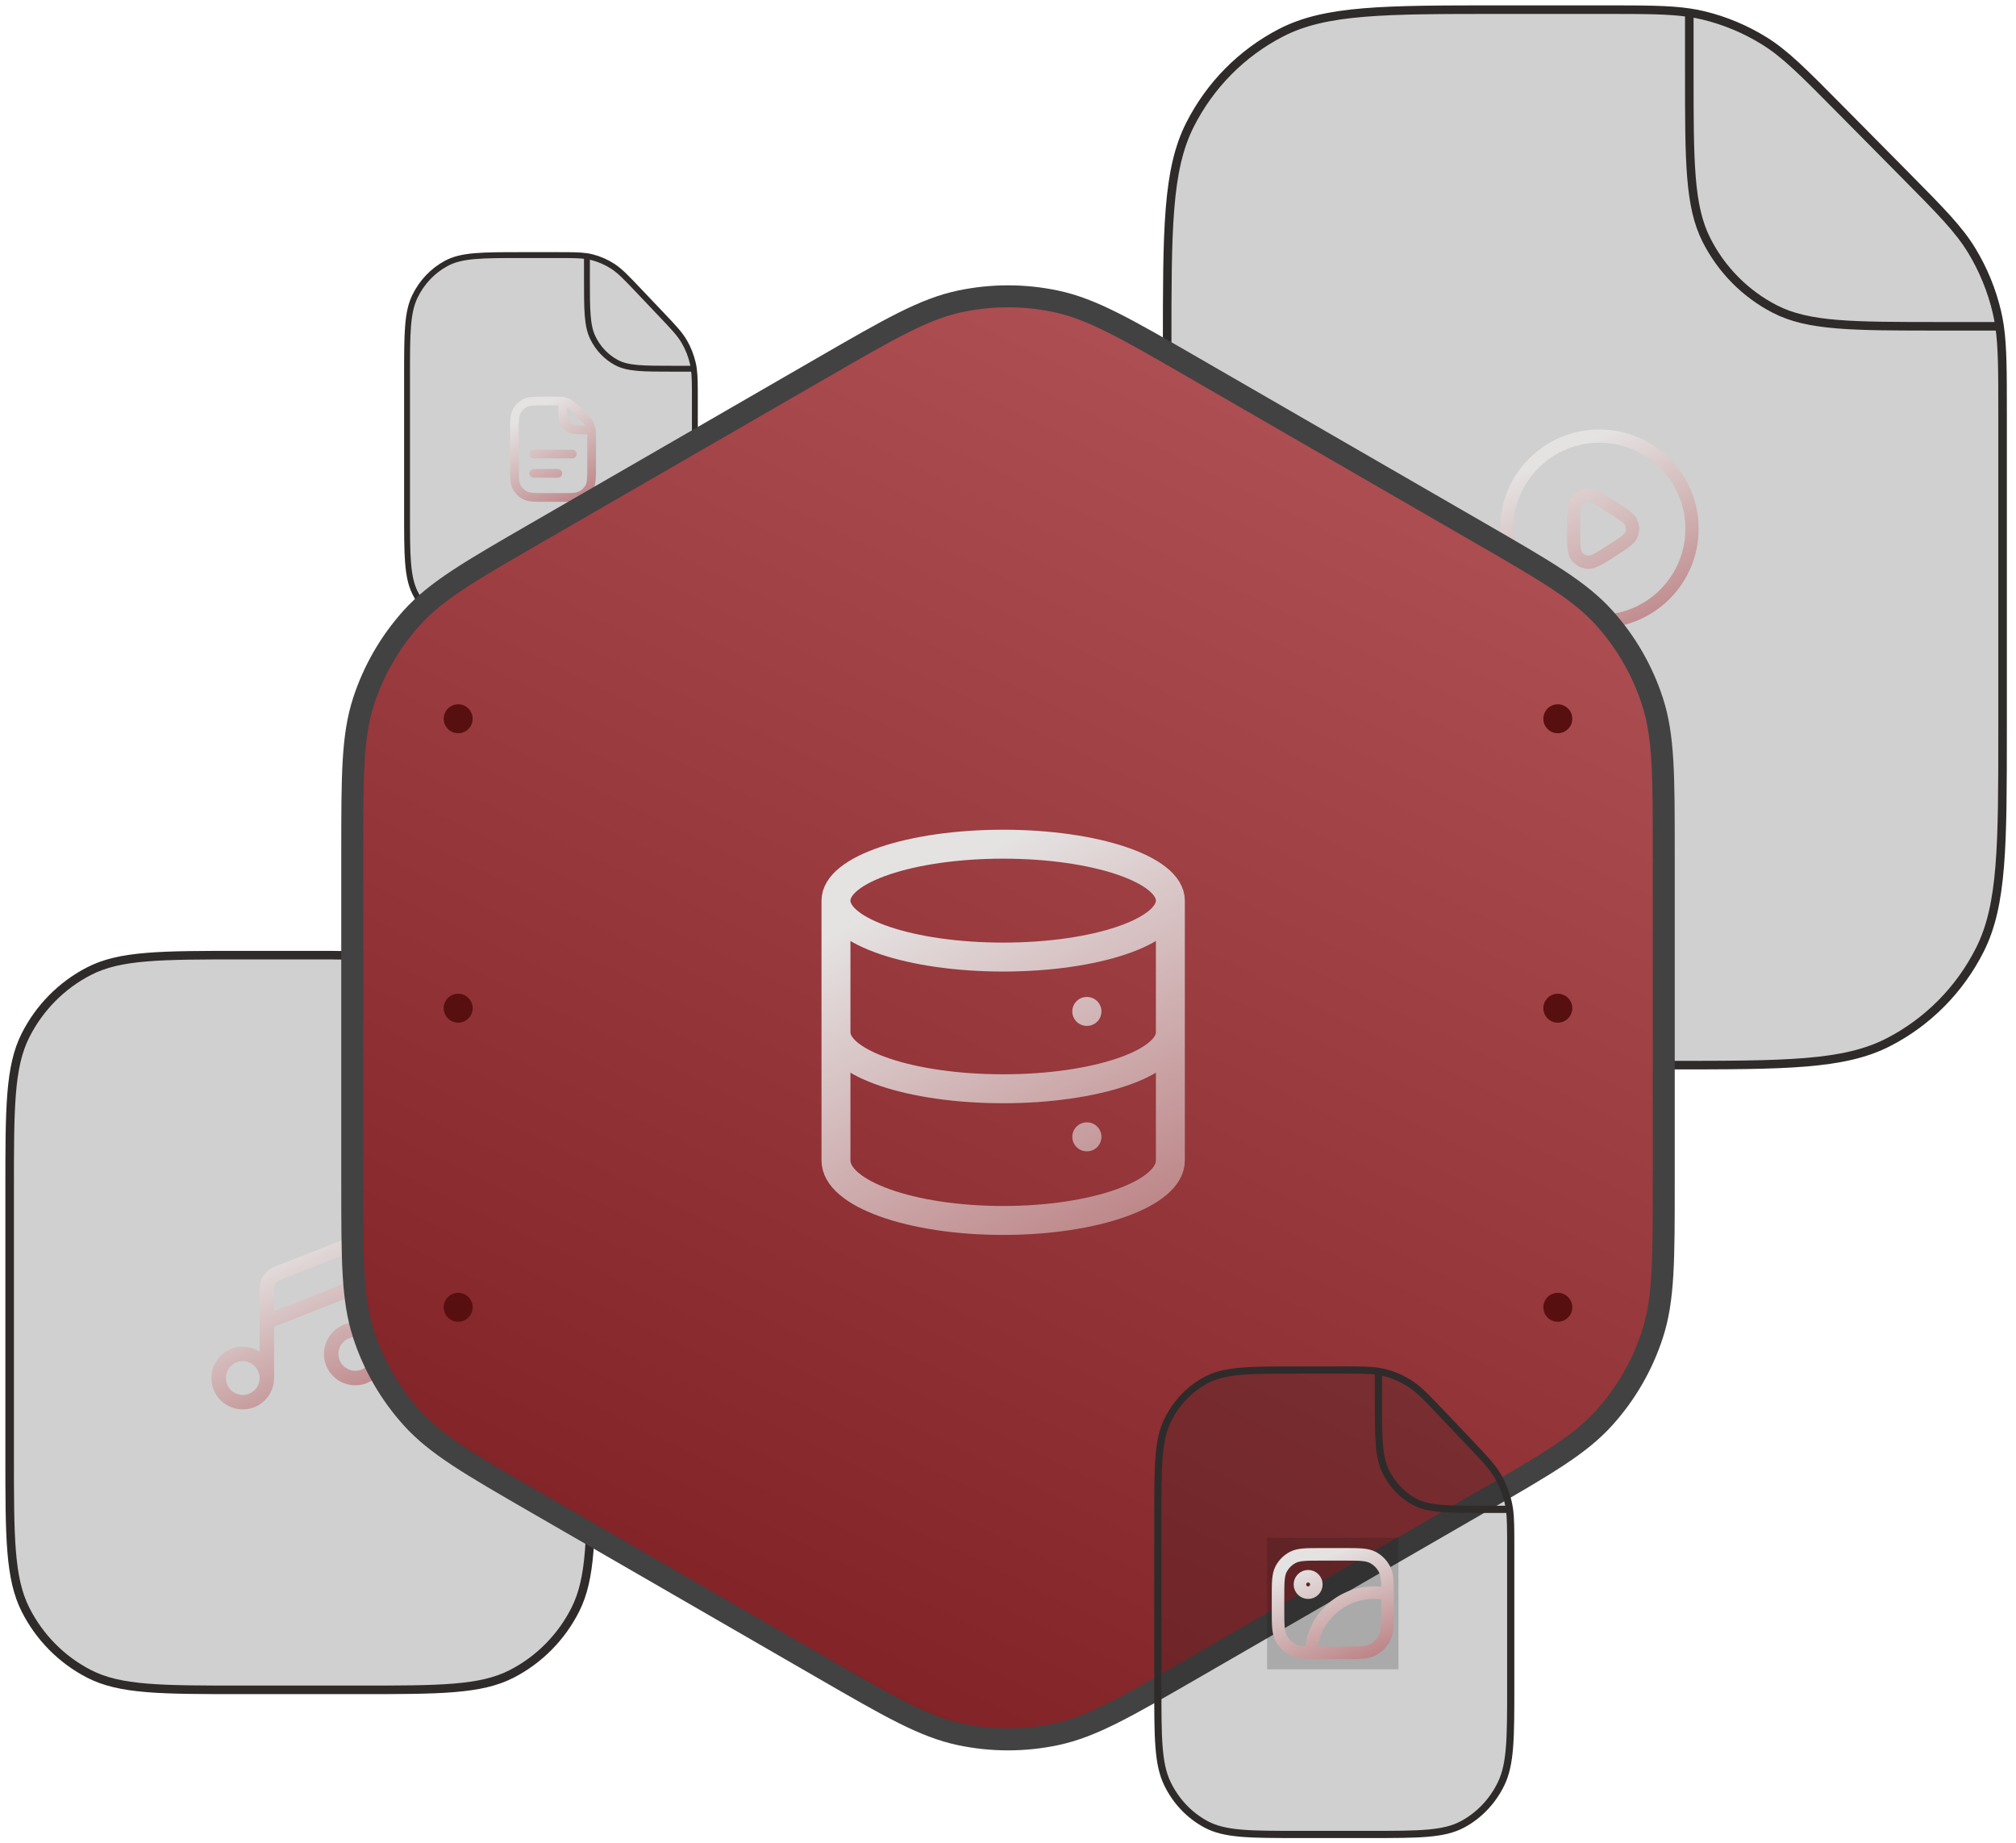 <svg width="209" height="191" viewBox="0 0 209 191" fill="none" xmlns="http://www.w3.org/2000/svg">
<defs>
<filter id="filter0_b_3761_8967" x="-3.099" y="94.901" width="68.485" height="84.35" filterUnits="userSpaceOnUse" color-interpolation-filters="sRGB">
<feFlood flood-opacity="0" result="BackgroundImageFix"/>
<feGaussianBlur in="BackgroundImageFix" stdDeviation="1.828"/>
<feComposite in2="SourceAlpha" operator="in" result="effect1_backgroundBlur_3761_8967"/>
<feBlend mode="normal" in="SourceGraphic" in2="effect1_backgroundBlur_3761_8967" result="shape"/>
</filter>
<filter id="filter1_b_3761_8967" x="106.559" y="-13.441" width="115.491" height="138.284" filterUnits="userSpaceOnUse" color-interpolation-filters="sRGB">
<feFlood flood-opacity="0" result="BackgroundImageFix"/>
<feGaussianBlur in="BackgroundImageFix" stdDeviation="6.999"/>
<feComposite in2="SourceAlpha" operator="in" result="effect1_backgroundBlur_3761_8967"/>
<feBlend mode="normal" in="SourceGraphic" in2="effect1_backgroundBlur_3761_8967" result="shape"/>
</filter>
<filter id="filter2_b_3761_8967" x="116.901" y="-3.099" width="94.807" height="117.599" filterUnits="userSpaceOnUse" color-interpolation-filters="sRGB">
<feFlood flood-opacity="0" result="BackgroundImageFix"/>
<feGaussianBlur in="BackgroundImageFix" stdDeviation="1.828"/>
<feComposite in2="SourceAlpha" operator="in" result="effect1_backgroundBlur_3761_8967"/>
<feBlend mode="normal" in="SourceGraphic" in2="effect1_backgroundBlur_3761_8967" result="shape"/>
</filter>
<filter id="filter3_b_3761_8967" x="39.387" y="23.628" width="35.463" height="44.885" filterUnits="userSpaceOnUse" color-interpolation-filters="sRGB">
<feFlood flood-opacity="0" result="BackgroundImageFix"/>
<feGaussianBlur in="BackgroundImageFix" stdDeviation="1.254"/>
<feComposite in2="SourceAlpha" operator="in" result="effect1_backgroundBlur_3761_8967"/>
<feBlend mode="normal" in="SourceGraphic" in2="effect1_backgroundBlur_3761_8967" result="shape"/>
</filter>
<filter id="filter4_b_3761_8967" x="26.004" y="20.2" width="156.992" height="170.6" filterUnits="userSpaceOnUse" color-interpolation-filters="sRGB">
<feFlood flood-opacity="0" result="BackgroundImageFix"/>
<feGaussianBlur in="BackgroundImageFix" stdDeviation="4.687"/>
<feComposite in2="SourceAlpha" operator="in" result="effect1_backgroundBlur_3761_8967"/>
<feBlend mode="normal" in="SourceGraphic" in2="effect1_backgroundBlur_3761_8967" result="shape"/>
</filter>
<filter id="filter5_i_3761_8967" x="85.166" y="85" width="37.666" height="42" filterUnits="userSpaceOnUse" color-interpolation-filters="sRGB">
<feFlood flood-opacity="0" result="BackgroundImageFix"/>
<feBlend mode="normal" in="SourceGraphic" in2="BackgroundImageFix" result="shape"/>
<feColorMatrix in="SourceAlpha" type="matrix" values="0 0 0 0 0 0 0 0 0 0 0 0 0 0 0 0 0 0 127 0" result="hardAlpha"/>
<feOffset dy="1"/>
<feComposite in2="hardAlpha" operator="arithmetic" k2="-1" k3="1"/>
<feColorMatrix type="matrix" values="0 0 0 0 0.393 0 0 0 0 0.124 0 0 0 0 0.138 0 0 0 0.2 0"/>
<feBlend mode="normal" in2="shape" result="effect1_innerShadow_3761_8967"/>
</filter>
<filter id="filter6_b_3761_8967" x="116.585" y="138.552" width="43.482" height="55.036" filterUnits="userSpaceOnUse" color-interpolation-filters="sRGB">
<feFlood flood-opacity="0" result="BackgroundImageFix"/>
<feGaussianBlur in="BackgroundImageFix" stdDeviation="1.538"/>
<feComposite in2="SourceAlpha" operator="in" result="effect1_backgroundBlur_3761_8967"/>
<feBlend mode="normal" in="SourceGraphic" in2="effect1_backgroundBlur_3761_8967" result="shape"/>
</filter>
<linearGradient id="paint0_linear_3761_8967" x1="31" y1="128.416" x2="40.944" y2="149.089" gradientUnits="userSpaceOnUse">
<stop stop-color="#E5E2E2"/>
<stop offset="1" stop-color="#B36E71"/>
</linearGradient>
<linearGradient id="paint1_linear_3761_8967" x1="165.807" y1="45.202" x2="176.994" y2="68.807" gradientUnits="userSpaceOnUse">
<stop stop-color="#E5E2E2"/>
<stop offset="1" stop-color="#B36E71"/>
</linearGradient>
<linearGradient id="paint2_linear_3761_8967" x1="165.807" y1="45.202" x2="176.994" y2="68.807" gradientUnits="userSpaceOnUse">
<stop stop-color="#E5E2E2"/>
<stop offset="1" stop-color="#B36E71"/>
</linearGradient>
<linearGradient id="paint3_linear_3761_8967" x1="57.333" y1="41.561" x2="63.931" y2="52.7" gradientUnits="userSpaceOnUse">
<stop stop-color="#E5E2E2"/>
<stop offset="1" stop-color="#B36E71"/>
</linearGradient>
<linearGradient id="paint4_linear_3761_8967" x1="157.987" y1="27" x2="54.866" y2="236.654" gradientUnits="userSpaceOnUse">
<stop stop-color="#B7B7B7"/>
<stop offset="1"/>
</linearGradient>
<linearGradient id="paint5_linear_3761_8967" x1="104" y1="86.5" x2="128.363" y2="132.198" gradientUnits="userSpaceOnUse">
<stop stop-color="#E5E2E2"/>
<stop offset="1" stop-color="#B36E71"/>
</linearGradient>
<linearGradient id="paint6_linear_3761_8967" x1="138.169" y1="161.106" x2="143.716" y2="174.112" gradientUnits="userSpaceOnUse">
<stop stop-color="#E5E2E2"/>
<stop offset="1" stop-color="#B36E71"/>
</linearGradient>
<clipPath id="clip0_3761_8967">
<rect width="20" height="20" fill="white" transform="translate(21 127)"/>
</clipPath>
<clipPath id="clip1_3761_8967">
<rect width="12" height="12" fill="white" transform="translate(51.333 40.561)"/>
</clipPath>
<clipPath id="clip2_3761_8967">
<rect width="13.62" height="13.62" fill="white" transform="translate(131.359 159.404)"/>
</clipPath>
</defs>
<g filter="url(#filter0_b_3761_8967)">
<path d="M1 150.783C1 159.313 1 163.578 2.643 166.836C4.088 169.702 6.393 172.032 9.229 173.492C12.453 175.152 16.674 175.152 25.115 175.152H37.172C45.613 175.152 49.834 175.152 53.058 173.492C55.894 172.032 58.199 169.702 59.644 166.836C61.287 163.578 61.287 159.313 61.287 150.783V128.132C61.287 125.135 61.287 123.344 61.07 121.846C61.017 121.481 60.952 121.134 60.871 120.791C60.501 119.237 59.892 117.751 59.066 116.389C58.134 114.852 56.831 113.535 54.224 110.901L49.51 106.137C46.904 103.503 45.6 102.186 44.079 101.244C42.731 100.409 41.261 99.794 39.723 99.421C39.383 99.338 39.04 99.272 38.679 99.219C37.197 99 35.424 99 32.459 99H25.115C16.674 99 12.453 99 9.229 100.66C6.393 102.12 4.088 104.45 2.643 107.316C1 110.574 1 114.839 1 123.369V150.783Z" fill="#141414" fill-opacity="0.2"/>
<path d="M38.679 99.219V103.569C38.679 109.966 38.679 113.165 39.911 115.609C40.995 117.758 42.724 119.505 44.851 120.601C47.269 121.846 50.435 121.846 56.766 121.846L61.07 121.846M38.679 99.219C37.197 99 35.424 99 32.459 99H25.115C16.674 99 12.453 99 9.229 100.66C6.393 102.12 4.088 104.45 2.643 107.316C1 110.574 1 114.839 1 123.369V150.783C1 159.313 1 163.578 2.643 166.836C4.088 169.702 6.393 172.032 9.229 173.492C12.453 175.152 16.674 175.152 25.115 175.152H37.172C45.613 175.152 49.834 175.152 53.058 173.492C55.894 172.032 58.199 169.702 59.644 166.836C61.287 163.578 61.287 159.313 61.287 150.783V128.132C61.287 125.135 61.287 123.344 61.07 121.846M38.679 99.219C39.04 99.272 39.383 99.338 39.723 99.421C41.261 99.794 42.731 100.409 44.079 101.244C45.6 102.186 46.904 103.503 49.51 106.137L54.224 110.901C56.831 113.535 58.134 114.852 59.066 116.389C59.892 117.751 60.501 119.237 60.871 120.791C60.952 121.134 61.017 121.481 61.07 121.846" stroke="#2F2B2B" stroke-width="0.887" stroke-linecap="round" stroke-linejoin="round"/>
</g>
<g clip-path="url(#clip0_3761_8967)">
<path d="M27.666 137V133.553C27.666 132.867 28.086 132.252 28.724 132.001L37.626 128.504C38.446 128.182 39.333 128.786 39.333 129.667V132.417M27.666 137V142.833M27.666 137L39.333 132.417M27.666 142.833C27.666 144.214 26.547 145.333 25.166 145.333C23.786 145.333 22.666 144.214 22.666 142.833C22.666 141.453 23.786 140.333 25.166 140.333C26.547 140.333 27.666 141.453 27.666 142.833ZM39.333 132.417V140.333M39.333 140.333C39.333 141.714 38.214 142.833 36.833 142.833C35.453 142.833 34.333 141.714 34.333 140.333C34.333 138.953 35.453 137.833 36.833 137.833C38.214 137.833 39.333 138.953 39.333 140.333Z" stroke="url(#paint0_linear_3761_8967)" stroke-width="1.5" stroke-linecap="round" stroke-linejoin="round"/>
</g>
<g filter="url(#filter1_b_3761_8967)">
<g filter="url(#filter2_b_3761_8967)">
<path d="M121 75.393C121 87.647 121 93.774 123.36 98.455C125.436 102.572 128.748 105.919 132.822 108.017C137.454 110.401 143.517 110.401 155.644 110.401H172.966C185.092 110.401 191.155 110.401 195.787 108.017C199.861 105.919 203.174 102.572 205.249 98.455C207.609 93.774 207.609 87.647 207.609 75.393V42.851C207.609 38.547 207.609 35.973 207.298 33.82C207.222 33.297 207.128 32.798 207.011 32.306C206.481 30.073 205.606 27.939 204.419 25.981C203.08 23.773 201.207 21.881 197.463 18.097L190.691 11.254C186.946 7.47 185.074 5.577 182.889 4.224C180.951 3.025 178.839 2.141 176.63 1.605C176.142 1.486 175.649 1.391 175.131 1.315C173.001 1 170.454 1 166.194 1H155.644C143.517 1 137.454 1 132.822 3.385C128.748 5.483 125.436 8.83 123.36 12.947C121 17.627 121 23.754 121 36.008V75.393Z" fill="#141414" fill-opacity="0.2"/>
<path d="M175.131 1.315V7.564C175.131 16.755 175.131 21.35 176.901 24.86C178.458 27.948 180.942 30.459 183.998 32.032C187.471 33.82 192.019 33.82 201.114 33.82L207.298 33.82M175.131 1.315C173.001 1 170.454 1 166.194 1H155.644C143.517 1 137.454 1 132.822 3.385C128.748 5.483 125.436 8.83 123.36 12.947C121 17.627 121 23.754 121 36.008V75.393C121 87.647 121 93.774 123.36 98.455C125.436 102.572 128.748 105.919 132.822 108.017C137.454 110.401 143.517 110.401 155.644 110.401H172.966C185.092 110.401 191.155 110.401 195.787 108.017C199.861 105.919 203.174 102.572 205.249 98.455C207.609 93.774 207.609 87.647 207.609 75.393V42.851C207.609 38.547 207.609 35.973 207.298 33.82M175.131 1.315C175.649 1.391 176.142 1.486 176.63 1.605C178.839 2.141 180.951 3.025 182.889 4.224C185.074 5.577 186.946 7.47 190.691 11.254L197.463 18.097C201.207 21.881 203.08 23.773 204.419 25.981C205.606 27.939 206.481 30.073 207.011 32.306C207.128 32.798 207.222 33.297 207.298 33.82" stroke="#2F2B2B" stroke-width="0.887" stroke-linecap="round" stroke-linejoin="round"/>
</g>
<path d="M175.412 54.807C175.412 60.111 171.112 64.412 165.807 64.412C160.502 64.412 156.202 60.111 156.202 54.807C156.202 49.502 160.502 45.202 165.807 45.202C171.112 45.202 175.412 49.502 175.412 54.807Z" stroke="url(#paint1_linear_3761_8967)" stroke-width="1.372" stroke-linecap="round" stroke-linejoin="round"/>
<path d="M163.139 54.696C163.139 53.168 163.139 52.404 163.458 51.977C163.737 51.605 164.163 51.373 164.626 51.34C165.157 51.302 165.8 51.715 167.085 52.541L167.258 52.652C168.373 53.369 168.931 53.728 169.124 54.184C169.292 54.582 169.292 55.032 169.124 55.43C168.931 55.886 168.373 56.244 167.258 56.961L167.085 57.072C165.8 57.899 165.157 58.312 164.626 58.274C164.163 58.241 163.737 58.008 163.458 57.636C163.139 57.21 163.139 56.446 163.139 54.918V54.696Z" stroke="url(#paint2_linear_3761_8967)" stroke-width="1.372" stroke-linecap="round" stroke-linejoin="round"/>
</g>
<g filter="url(#filter3_b_3761_8967)">
<path d="M42.199 53.137C42.199 57.535 42.199 59.734 43.012 61.413C43.727 62.891 44.869 64.092 46.272 64.845C47.868 65.701 49.957 65.701 54.135 65.701H60.102C64.28 65.701 66.369 65.701 67.964 64.845C69.368 64.092 70.509 62.891 71.224 61.413C72.037 59.734 72.037 57.535 72.037 53.137V41.459C72.037 39.914 72.037 38.991 71.93 38.218C71.904 38.03 71.872 37.851 71.831 37.675C71.648 36.873 71.347 36.107 70.938 35.405C70.477 34.612 69.832 33.933 68.542 32.575L66.209 30.12C64.919 28.762 64.273 28.083 63.521 27.597C62.853 27.166 62.126 26.849 61.364 26.657C61.197 26.614 61.026 26.58 60.848 26.553C60.114 26.44 59.237 26.44 57.769 26.44H54.135C49.957 26.44 47.868 26.44 46.272 27.296C44.869 28.049 43.727 29.25 43.012 30.727C42.199 32.407 42.199 34.606 42.199 39.003V53.137Z" fill="#141414" fill-opacity="0.2"/>
<path d="M60.848 26.553V28.796C60.848 32.094 60.848 33.743 61.458 35.003C61.994 36.111 62.85 37.012 63.903 37.576C65.1 38.218 66.666 38.218 69.799 38.218L71.93 38.218M60.848 26.553C60.114 26.44 59.237 26.44 57.769 26.44H54.135C49.957 26.44 47.868 26.44 46.272 27.296C44.869 28.049 43.727 29.25 43.012 30.727C42.199 32.407 42.199 34.606 42.199 39.003V53.137C42.199 57.535 42.199 59.734 43.012 61.413C43.727 62.891 44.869 64.092 46.272 64.845C47.868 65.701 49.957 65.701 54.135 65.701H60.102C64.28 65.701 66.369 65.701 67.964 64.845C69.368 64.092 70.509 62.891 71.224 61.413C72.037 59.734 72.037 57.535 72.037 53.137V41.459C72.037 39.914 72.037 38.991 71.93 38.218M60.848 26.553C61.026 26.58 61.197 26.614 61.364 26.657C62.126 26.849 62.853 27.166 63.521 27.597C64.273 28.083 64.919 28.762 66.209 30.12L68.542 32.575C69.832 33.933 70.477 34.612 70.938 35.405C71.347 36.107 71.648 36.873 71.831 37.675C71.872 37.851 71.904 38.03 71.93 38.218" stroke="#2F2B2B" stroke-width="0.609" stroke-linecap="round" stroke-linejoin="round"/>
</g>
<g clip-path="url(#clip1_3761_8967)">
<path d="M58.333 41.59V42.161C58.333 43.001 58.333 43.421 58.496 43.742C58.64 44.024 58.87 44.254 59.152 44.398C59.473 44.561 59.893 44.561 60.733 44.561L61.304 44.561M58.333 41.59C58.136 41.561 57.901 41.561 57.508 41.561H56.533C55.413 41.561 54.853 41.561 54.425 41.779C54.049 41.971 53.743 42.277 53.551 42.653C53.333 43.081 53.333 43.641 53.333 44.761V48.361C53.333 49.481 53.333 50.041 53.551 50.469C53.743 50.846 54.049 51.151 54.425 51.343C54.853 51.561 55.413 51.561 56.533 51.561H58.133C59.253 51.561 59.813 51.561 60.241 51.343C60.617 51.151 60.923 50.846 61.115 50.469C61.333 50.041 61.333 49.481 61.333 48.361V45.387C61.333 44.993 61.333 44.758 61.304 44.561M58.333 41.59C58.381 41.597 58.426 41.606 58.471 41.616C58.675 41.665 58.871 41.746 59.05 41.856C59.251 41.98 59.424 42.153 59.77 42.498L60.396 43.124C60.742 43.47 60.915 43.643 61.038 43.845C61.148 44.023 61.229 44.219 61.278 44.423C61.289 44.468 61.297 44.513 61.304 44.561M55.333 47.061H59.333M55.333 49.061H57.833" stroke="url(#paint3_linear_3761_8967)" stroke-width="0.9" stroke-linecap="round" stroke-linejoin="round"/>
</g>
<g filter="url(#filter4_b_3761_8967)">
<path d="M85.3 38.085C92.295 34.047 95.792 32.028 99.51 31.237C102.8 30.538 106.2 30.538 109.49 31.237C113.208 32.028 116.705 34.047 123.7 38.085L153.283 55.165C160.278 59.203 163.775 61.222 166.318 64.047C168.569 66.547 170.269 69.491 171.308 72.69C172.483 76.305 172.483 80.344 172.483 88.42V122.58C172.483 130.656 172.483 134.695 171.308 138.31C170.269 141.509 168.569 144.453 166.318 146.953C163.775 149.778 160.278 151.797 153.283 155.835L123.7 172.915C116.705 176.953 113.208 178.972 109.49 179.763C106.2 180.462 102.8 180.462 99.51 179.763C95.792 178.972 92.295 176.953 85.3 172.915L55.717 155.835C48.722 151.797 45.225 149.778 42.681 146.953C40.431 144.453 38.731 141.509 37.692 138.31C36.517 134.695 36.517 130.656 36.517 122.58V88.42C36.517 80.344 36.517 76.305 37.692 72.69C38.731 69.491 40.431 66.547 42.681 64.047C45.225 61.222 48.722 59.203 55.717 55.165L85.3 38.085Z" fill="#B3151D"/>
<path d="M85.3 38.085C92.295 34.047 95.792 32.028 99.51 31.237C102.8 30.538 106.2 30.538 109.49 31.237C113.208 32.028 116.705 34.047 123.7 38.085L153.283 55.165C160.278 59.203 163.775 61.222 166.318 64.047C168.569 66.547 170.269 69.491 171.308 72.69C172.483 76.305 172.483 80.344 172.483 88.42V122.58C172.483 130.656 172.483 134.695 171.308 138.31C170.269 141.509 168.569 144.453 166.318 146.953C163.775 149.778 160.278 151.797 153.283 155.835L123.7 172.915C116.705 176.953 113.208 178.972 109.49 179.763C106.2 180.462 102.8 180.462 99.51 179.763C95.792 178.972 92.295 176.953 85.3 172.915L55.717 155.835C48.722 151.797 45.225 149.778 42.681 146.953C40.431 144.453 38.731 141.509 37.692 138.31C36.517 134.695 36.517 130.656 36.517 122.58V88.42C36.517 80.344 36.517 76.305 37.692 72.69C38.731 69.491 40.431 66.547 42.681 64.047C45.225 61.222 48.722 59.203 55.717 55.165L85.3 38.085Z" fill="url(#paint4_linear_3761_8967)" fill-opacity="0.4" style="mix-blend-mode:overlay"/>
<path d="M85.3 38.085C92.295 34.047 95.792 32.028 99.51 31.237C102.8 30.538 106.2 30.538 109.49 31.237C113.208 32.028 116.705 34.047 123.7 38.085L153.283 55.165C160.278 59.203 163.775 61.222 166.318 64.047C168.569 66.547 170.269 69.491 171.308 72.69C172.483 76.305 172.483 80.344 172.483 88.42V122.58C172.483 130.656 172.483 134.695 171.308 138.31C170.269 141.509 168.569 144.453 166.318 146.953C163.775 149.778 160.278 151.797 153.283 155.835L123.7 172.915C116.705 176.953 113.208 178.972 109.49 179.763C106.2 180.462 102.8 180.462 99.51 179.763C95.792 178.972 92.295 176.953 85.3 172.915L55.717 155.835C48.722 151.797 45.225 149.778 42.681 146.953C40.431 144.453 38.731 141.509 37.692 138.31C36.517 134.695 36.517 130.656 36.517 122.58V88.42C36.517 80.344 36.517 76.305 37.692 72.69C38.731 69.491 40.431 66.547 42.681 64.047C45.225 61.222 48.722 59.203 55.717 55.165L85.3 38.085Z" stroke="#424242" stroke-width="2.276" stroke-linecap="round" stroke-linejoin="round"/>
</g>
<g filter="url(#filter5_i_3761_8967)">
<path d="M121.333 92.35V106M121.333 92.35C121.333 95.581 113.573 98.2 104 98.2C94.427 98.2 86.666 95.581 86.666 92.35M121.333 92.35C121.333 89.119 113.573 86.5 104 86.5C94.427 86.5 86.666 89.119 86.666 92.35M121.333 106V119.284C121.333 122.717 113.573 125.5 104 125.5C94.427 125.5 86.666 122.717 86.666 119.284V106M121.333 106C121.333 109.231 113.573 111.85 104 111.85C94.427 111.85 86.666 109.231 86.666 106M86.666 106V92.35M112.666 103.833H112.688M112.666 116.833H112.688" stroke="url(#paint5_linear_3761_8967)" stroke-width="3" stroke-linecap="round" stroke-linejoin="round"/>
</g>
<circle cx="47.5" cy="74.5" r="1.5" fill="#580F0F"/>
<circle cx="47.5" cy="135.5" r="1.5" fill="#580F0F"/>
<circle cx="161.5" cy="74.5" r="1.5" fill="#580F0F"/>
<circle cx="161.5" cy="135.5" r="1.5" fill="#580F0F"/>
<circle cx="161.5" cy="104.5" r="1.5" fill="#580F0F"/>
<circle cx="47.5" cy="104.5" r="1.5" fill="#580F0F"/>
<g filter="url(#filter6_b_3761_8967)">
<path d="M120.033 174.735C120.033 180.127 120.033 182.823 121.03 184.883C121.907 186.694 123.306 188.167 125.027 189.09C126.984 190.14 129.545 190.14 134.668 190.14H141.985C147.107 190.14 149.669 190.14 151.625 189.09C153.346 188.167 154.745 186.694 155.622 184.883C156.619 182.823 156.619 180.127 156.619 174.735V160.416C156.619 158.521 156.619 157.389 156.488 156.442C156.456 156.211 156.416 155.992 156.367 155.775C156.142 154.793 155.773 153.854 155.271 152.992C154.706 152.021 153.915 151.188 152.333 149.523L149.472 146.512C147.891 144.847 147.1 144.014 146.177 143.419C145.358 142.891 144.466 142.502 143.533 142.266C143.327 142.214 143.118 142.172 142.899 142.138C142 142 140.924 142 139.124 142H134.668C129.545 142 126.984 142 125.027 143.049C123.306 143.972 121.907 145.445 121.03 147.257C120.033 149.316 120.033 152.013 120.033 157.405V174.735Z" fill="#141414" fill-opacity="0.2"/>
<path d="M142.899 142.138V144.888C142.899 148.932 142.899 150.955 143.647 152.499C144.305 153.858 145.354 154.963 146.645 155.655C148.112 156.442 150.033 156.442 153.875 156.442L156.488 156.442M142.899 142.138C142 142 140.924 142 139.124 142H134.668C129.545 142 126.984 142 125.027 143.049C123.306 143.972 121.907 145.445 121.03 147.257C120.033 149.316 120.033 152.013 120.033 157.405V174.735C120.033 180.127 120.033 182.823 121.03 184.883C121.907 186.694 123.306 188.167 125.027 189.09C126.984 190.14 129.545 190.14 134.668 190.14H141.985C147.107 190.14 149.669 190.14 151.625 189.09C153.346 188.167 154.745 186.694 155.622 184.883C156.619 182.823 156.619 180.127 156.619 174.735V160.416C156.619 158.521 156.619 157.389 156.488 156.442M142.899 142.138C143.118 142.172 143.327 142.214 143.533 142.266C144.466 142.502 145.358 142.891 146.177 143.419C147.1 144.014 147.891 144.847 149.472 146.512L152.333 149.523C153.915 151.188 154.706 152.021 155.271 152.992C155.773 153.854 156.142 154.793 156.367 155.775C156.416 155.992 156.456 156.211 156.488 156.442" stroke="#2F2B2B" stroke-width="0.746" stroke-linecap="round" stroke-linejoin="round"/>
</g>
<g clip-path="url(#clip2_3761_8967)">
<rect width="13.62" height="13.62" transform="translate(131.359 159.404)" fill="#141414" fill-opacity="0.2"/>
<path d="M143.844 165.233C143.387 165.132 142.913 165.079 142.426 165.079C138.918 165.079 136.057 167.845 135.906 171.315M143.844 165.233C143.844 165.365 143.844 165.502 143.844 165.646V166.781C143.844 168.371 143.844 169.165 143.535 169.772C143.263 170.306 142.829 170.74 142.295 171.012C141.688 171.321 140.893 171.321 139.304 171.321H137.034C136.604 171.321 136.231 171.321 135.906 171.315M143.844 165.233C143.842 163.915 143.816 163.208 143.535 162.656C143.263 162.122 142.829 161.688 142.295 161.416C141.688 161.106 140.893 161.106 139.304 161.106H137.034C135.445 161.106 134.65 161.106 134.043 161.416C133.51 161.688 133.075 162.122 132.803 162.656C132.494 163.263 132.494 164.057 132.494 165.646V166.781C132.494 168.371 132.494 169.165 132.803 169.772C133.075 170.306 133.51 170.74 134.043 171.012C134.486 171.238 135.028 171.299 135.906 171.315M135.615 165.079C135.145 165.079 134.764 164.698 134.764 164.228C134.764 163.757 135.145 163.376 135.615 163.376C136.086 163.376 136.467 163.757 136.467 164.228C136.467 164.698 136.086 165.079 135.615 165.079Z" stroke="url(#paint6_linear_3761_8967)" stroke-width="1.3" stroke-linecap="round" stroke-linejoin="round"/>
</g>
</svg>
